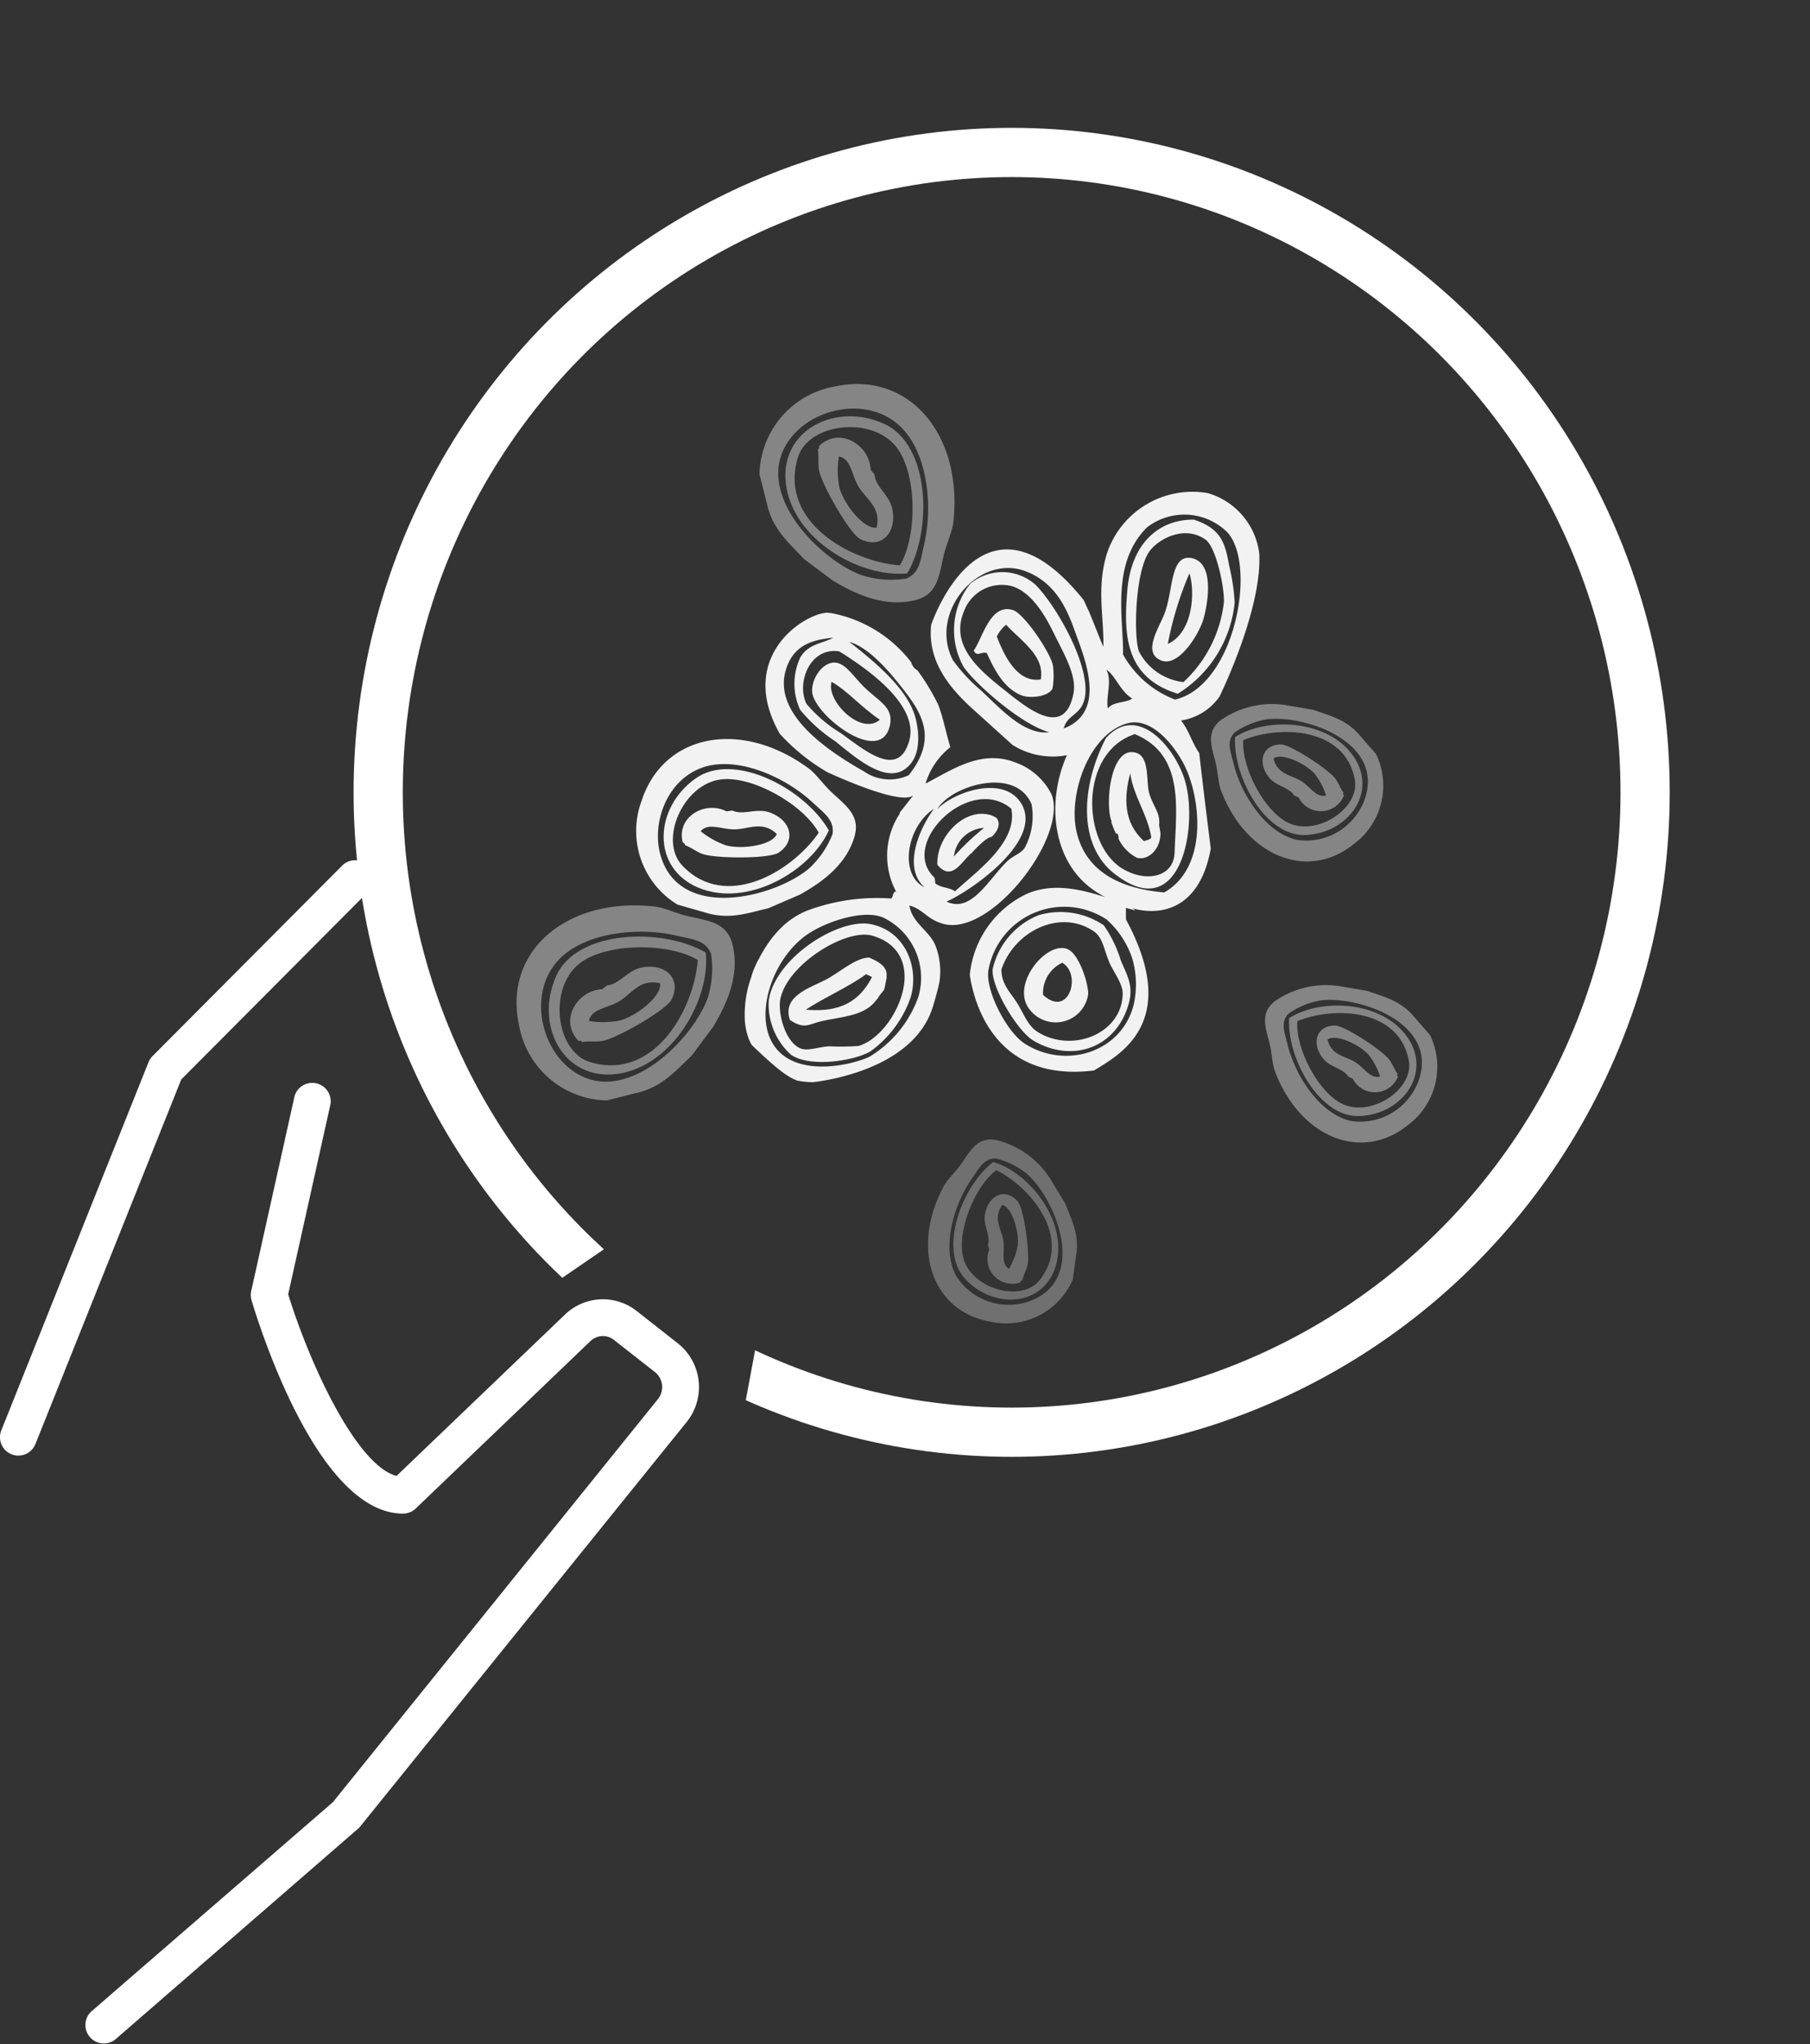 <svg xmlns="http://www.w3.org/2000/svg" xmlns:xlink="http://www.w3.org/1999/xlink" width="147.153" height="166.119" viewBox="0 0 147.153 166.119">
  <rect x="0" y="0" width="147.153" height="166.119" fill="#333333" stroke="none"/>
  <defs>
    <clipPath id="clip-path">
      <path id="Subtraction_3" data-name="Subtraction 3" d="M127.386,124.752H38.244l.953-2.019,2.684-14.394L31.405,100.1,19.39,108.339,0,122.746V0H127.386V124.751Z" fill="none" stroke="#707070" stroke-width="1"/>
    </clipPath>
  </defs>
  <g id="Group_265" data-name="Group 265" transform="translate(-609 -1611.5)">
    <g id="Group_250" data-name="Group 250" transform="translate(648.157 1639.871)">
      <g id="Group_239" data-name="Group 239" transform="translate(12.598 11.612)">
        <path id="Path_694" data-name="Path 694" d="M877.726,341.444a6.2,6.2,0,0,0-3.717,4.343c-.2,1.4,2,5.082,3.307,5.849,3.075,1.814,6.7.67,7.738-2.976.41-1.447-.078-2.253-.63-3.526a10.205,10.205,0,0,0-1.388-2.869A6.27,6.27,0,0,0,877.726,341.444Zm6.847,6.4c-.076,3.242-4.116,4.828-6.913,3.085-.861-.538-1.171-1.614-1.736-2.452-.6-.89-1.223-1.51-1.208-2.636,1.063-3.131,4.794-4.936,7.5-3.092.741.5.823,1.471,1.266,2.517C883.818,346.055,884.592,347.013,884.573,347.841Z" transform="translate(-845.052 -307.05)" fill="#f2f2f2" fill-rule="evenodd"/>
        <path id="Path_695" data-name="Path 695" d="M881.091,345.368c-1.738-.647-4.693,3.008-3,4.981a2.667,2.667,0,0,0,4.7-1.233C882.893,348.432,882.106,345.746,881.091,345.368Zm-1.958,3.733a2.713,2.713,0,0,1,1.558-2.61C882.3,347.407,881.24,351.04,879.133,349.1Z" transform="translate(-846.087 -308.234)" fill="#f2f2f2" fill-rule="evenodd"/>
        <path id="Path_696" data-name="Path 696" d="M875.045,306.654c-1.857-.615-2.484,2.273-3.2,3.275.233.59.664.027,1.063.223.49,1.057,1.294,2.867,2.866,3.442.621.225,2.082.126,2.468-.559a6.225,6.225,0,0,0,.036-1.885C878.084,310.1,875.943,306.95,875.045,306.654Zm2.245,5.626c-1.974.326-3.043-2.113-3.575-3.491a2.964,2.964,0,0,1,.755-.952C875.737,309.205,877.62,310.359,877.29,312.28Z" transform="translate(-844.43 -297.051)" fill="#f2f2f2" fill-rule="evenodd"/>
        <path id="Path_697" data-name="Path 697" d="M895.431,300.727c-1.736-.319-1.468,2.612-2.186,4.5-.447,1.181-1.86,3.211-.249,3.83,1.4.538,3.078-2.145,3.434-3.455C896.794,304.265,897.3,301.071,895.431,300.727Zm-1.92,6.971a27.477,27.477,0,0,1,1.758-5.732C895.751,303.5,895.547,306.792,893.511,307.7Z" transform="translate(-850.322 -295.357)" fill="#f2f2f2" fill-rule="evenodd"/>
        <path id="Path_698" data-name="Path 698" d="M894.765,296.344c-2.8-.031-5.081,1.877-5.41,5.717-.306,3.583-.226,7.106,4.1,8.432a9.859,9.859,0,0,0,4.624-7.414,16.548,16.548,0,0,0-.448-3C897.3,298.2,896.954,297.072,894.765,296.344Zm2.435,6.744a10.45,10.45,0,0,1-3.281,6.456,4.646,4.646,0,0,1-3.62-2.489c-.448-1.177-.33-6.63.9-8.2.827-1.048,2.9-2.057,4.523-.877C896.584,298.606,897.276,301.941,897.2,303.088Z" transform="translate(-849.456 -294.098)" fill="#f2f2f2" fill-rule="evenodd"/>
        <path id="Path_699" data-name="Path 699" d="M886.323,320.875c-2.062,3.991-2.252,8.694.659,11,5.383,4.27,6.841-3.664,5.8-7.429C892.055,321.814,888.961,317.945,886.323,320.875Zm5.585,9.3c-.061,2.036-2.374,2.47-4.284,1.287-3.27-2.026-3.5-9.425,1.05-10.906C892.776,322.248,892.012,326.689,891.908,330.172Z" transform="translate(-848.167 -300.88)" fill="#f2f2f2" fill-rule="evenodd"/>
        <path id="Path_700" data-name="Path 700" d="M839,325.6c-3.4,2.4-3.634,7.282.222,8.889,3.977,1.656,9.1-1.339,10.6-4.659C847.889,326.455,842.124,323.391,839,325.6Zm-1.1,7.078c-1.908-2.021.034-6.56,3.1-6.984,2.531-.35,6.7,1.985,8,4.323C846.8,333.206,841.412,336.4,837.9,332.681Z" transform="translate(-834.192 -302.331)" fill="#f2f2f2" fill-rule="evenodd"/>
        <path id="Path_701" data-name="Path 701" d="M842.1,329.56c-1.736-.889-4.075.435-3.562,2.515.079.071.232.117.179.235.469.144,1,.591,1.539.747,1.217.348,5.329.349,6.064-.13,1.5-.976,1.023-2.678-.745-3.288-1.041-.361-2.126.263-3-.142m-.5,2.833A6.911,6.911,0,0,1,840,331.175c.632-.721,1.653-.154,2.707-.15,1.187.005,2.3-.741,3.479.371C845.875,332.294,843.426,332.682,842.076,332.329Z" transform="translate(-834.792 -303.609)" fill="#f2f2f2" fill-rule="evenodd"/>
        <path id="Path_702" data-name="Path 702" d="M853.367,315.088c.169,1.866,5.644,6.124,6.333,2.634.287-1.454-.974-1.918-2.156-3.1-.78-.777-1.381-1.75-2.142-1.918C854.275,312.462,853.27,314,853.367,315.088Zm1.581-.843c1.223.668,2.505,2.149,3.922,3.075C857.337,318.672,854.468,315.751,854.948,314.246Z" transform="translate(-839.093 -298.817)" fill="#f2f2f2" fill-rule="evenodd"/>
        <path id="Path_703" data-name="Path 703" d="M856.682,342.542c-2.617-.514-7.8,2.754-8.289,6.222a5.509,5.509,0,0,0,1.817,4.395c1.491,1.025,4.947.548,6.416-.253a9.024,9.024,0,0,0,3.3-4.4C860.635,346.2,859.6,343.118,856.682,342.542Zm2.6,5.5c-.545,2.151-2.147,4.006-3.6,4.4a19.6,19.6,0,0,1-2.354.028c-.932.047-1.809.435-2.412.146-1.249-.6-1.789-2.937-1.578-3.986.567-2.821,5.332-5.763,7.476-5.151C859.151,344.15,859.782,346.063,859.278,348.046Z" transform="translate(-837.651 -307.424)" fill="#f2f2f2" fill-rule="evenodd"/>
        <path id="Path_704" data-name="Path 704" d="M849.13,325.716c-.657-.616-1.251-1.484-1.848-1.922-5.477-4.018-11.791-2.83-13.572,2.632a7,7,0,0,0,2.925,8.446l2.185.621c1.991.646,3.552.048,5.189-.33l2.555-1.1h0c1.654-.927,3.72-2.318,4.432-4.661C851.533,327.644,850.345,326.855,849.13,325.716Zm.1,3.415a7.445,7.445,0,0,1-1.968,2.849c-2.8,2.3-10.485,4.289-12.026-1.154-.7-2.483.424-5.942,3.274-7.045,2.767-1.072,6.76.589,9.16,2.837C848.592,327.482,849.395,328.009,849.228,329.131Z" transform="translate(-833.299 -301.337)" fill="#f2f2f2" fill-rule="evenodd"/>
        <path id="Path_705" data-name="Path 705" d="M882.792,326.985l.728.2c0-.016-.005-.033-.011-.048-.063-.041-.146-.076-.209-.118,3.147.826,5.664-.712,6.39-4.867-.516-4.095-.791-6.438-.937-7.752-.568-.788-.831-1.844-1.482-2.644a4.708,4.708,0,0,0,3.119-1.923c.053-.107,3.488-7.091,3.243-11.646a5.863,5.863,0,0,0-4.175-4.909,7.317,7.317,0,0,0-8.215,4.923c-.847,2.782-.236,5.06-.282,7.565-.436-.985-.792-2-1.223-2.983-.1-.2-.211-.445-.349-.752-.01-.02-.018-.041-.028-.06-8.261-10.3-12.386,1.964-12.4,2-.3,2.811,1.274,4.972,3.459,6.922l3.153,2.848a6.151,6.151,0,0,0,4.427.832c-1.663,3.676-1.287,8.738,2.367,11.1.244.158.486.3.726.433-2.21-.716-4.314-1.124-6.316-.283a8.183,8.183,0,0,0-4.679,6.6c.316,2.135,1.957,8.786,10.1,7.772l.008,0c1.818-1.171,7.206-3.729,2.589-12.275Zm1.706-30.919a4.971,4.971,0,0,1,6.541.394c2.438,2.666.612,12.474-4.257,13.594a8.218,8.218,0,0,1-4.225-3.661C882.627,303.685,881.512,299.026,884.5,296.067Zm-1.191,13.91c-.621.389-1.442.2-1.993.789-.152-1,.364-2.228-.1-3.12C881.907,308.034,882.313,309.368,883.307,309.977Zm-10.253-.586c-2.144-1.7-4.6-3.679-3.433-6.5a3.281,3.281,0,0,1,3.921-2.048c1.623.516,2.713,2.435,3.4,3.847.775,1.588,1.876,3.4,1.587,4.868C877.823,313.178,874.936,310.887,873.054,309.391Zm4.687,3.007c.225-.983,1.161-1.073,1.566-2.021,1.007-2.361-2-7.73-3.823-9.612a4.065,4.065,0,0,0-5.359-.114,6.081,6.081,0,0,0-.51,6.778c1.076,1.5,4.785,4.72,6.951,5.277-2.08.275-4.08-2.038-5.635-3.466a13.358,13.358,0,0,1-2.206-2.388c-2.01-3.873,2.117-8.728,5.98-7.2,2.478.982,3.358,3.21,4,5.016C879.448,306.732,881.263,311.069,877.741,312.4Zm1.041,8.409c-.706-3.045,1.015-7.969,4.136-8.823,1.954-.534,3.827,1.8,4.633,3.42,1.322,2.652,1.958,8.272-1.646,10.324C882.448,325.428,879.549,324.115,878.782,320.806Zm4.642,14.044c-.987,3.891-5.541,5.28-8.855,3.166-1.46-.931-3.227-4.335-2.955-5.971a6.258,6.258,0,0,1,9.609-4.117,7.33,7.33,0,0,1,2.1,3.215A7.569,7.569,0,0,1,883.424,334.851Z" transform="translate(-843.01 -293.186)" fill="#f2f2f2" fill-rule="evenodd"/>
        <path id="Path_706" data-name="Path 706" d="M870.6,321.75a5.252,5.252,0,0,0-2.974-2.614c-2.722-1.045-5.036.555-7.234,1.709l-.027-.021a5.978,5.978,0,0,1,2.006-2.922c-.361-1.149-.561-2.353-1-3.476a18.17,18.17,0,0,0-1.674-2.762,1.026,1.026,0,0,1-.5-.644,10.656,10.656,0,0,0-6.528-4.012h0c-.105-.008-.208-.016-.311-.028-1.907.063-7.395,3.614-3.855,9.836a16.241,16.241,0,0,0,3.872,3.124c1.226.561,6.084,2.706,6.986,1.867-.425.561-.794,1.029-1.116,1.421.012.014.023.028.035.042a6.21,6.21,0,0,0-.305,6.4c-.247-.144-.257.395-.405.535a16.192,16.192,0,0,0-6.936,1.019v0c-.034.012-.066.031-.1.045a6.717,6.717,0,0,0-1.671,1.075c-.038.034-.074.071-.111.106-.124.116-.244.236-.361.359s-.209.23-.31.351l-.088.1a10.53,10.53,0,0,0-1.177,1.831,3.766,3.766,0,0,0-.215.4c-.09.2-.177.393-.255.592a4.431,4.431,0,0,0-.153.484,9.02,9.02,0,0,0-.524,3.653c0,.031.006.061.01.092a5.358,5.358,0,0,0,.09.57c0,.025.01.049.016.074a4.553,4.553,0,0,0,.173.582l0,.01a3.832,3.832,0,0,0,.265.56c1.923,1.838,2.891,2.622,3.741,2.905a7.475,7.475,0,0,0,1.245.119c2.047-.246,6.621-1.23,8.806-4.268v-.011l.021-.018a6.252,6.252,0,0,0,.888-1.757c.25-.8.426-1.479.555-2.073a5.766,5.766,0,0,0-.338-3.021c-.506-1.181-1.893-1.815-2.1-3.214,1.149.313,1.414,1.137,2.785,1.5C865.69,333.295,871.934,325.191,870.6,321.75Zm-17.261-11.632c2.53,1.576,6.506,4.458,5.68,7.294-.9,3.094-3.615.739-5.543-.641a11.3,11.3,0,0,1-2.8-2.383C849.835,312.714,850.935,309.747,853.335,310.118Zm5.653,10.062a3.658,3.658,0,0,1-3.654-.311c-3.848-2.169-7.567-5.158-6.225-8.582.7-1.788,2.2-2.114,3.742-2.282-.881.5-2.017.467-2.69,1.621a5.047,5.047,0,0,0-.008,4.24,12.573,12.573,0,0,0,2.856,2.558c1.8,1.455,4.509,3.852,6.146,1.811.887-1.1.611-3,.307-3.948-.71-2.22-3.22-4.294-5.31-5.944,1.458.43,2.927,2.031,4.044,3.427C859.893,314.892,861.5,317.015,858.989,320.18Zm.8,17.951a9.348,9.348,0,0,1-4,4.934c-1.452.677-5.557,1.615-7.485-.56-2.124-2.4-.5-7.448,2.539-9.452,1.536-1.012,4.5-1.971,6.05-1.307A5.434,5.434,0,0,1,859.788,338.13Zm1.236-15.206c-1.4,1.933-2.436,4.907-.751,6.368C858.164,328.265,858.825,324.353,861.024,322.924Zm.064,5.592c-2.984-2.75,2.868-8.476,6.235-5.608.556,2.737-2.893,5.137-4.573,6.708-.588-.371-1-.226-1.6-.629m7.269-2.912c-.289.462-.937.637-1.4,1.076-1.526,1.443-2.918,4.279-4.966,3.3,1.772-.745,7.779-4.793,6.149-7.844-1.336-2.5-5.456-1.134-6.885.316,1.1-1.878,6.342-3.507,7.651-.384A5.42,5.42,0,0,1,868.422,326.076Z" transform="translate(-836.862 -297.169)" fill="#f2f2f2" fill-rule="evenodd"/>
        <path id="Path_707" data-name="Path 707" d="M858.658,347.935c-.009.005-.02.006-.029.012.124-.732-.506-1.2-1.431-1.572-1.156.058-2.37,1.213-3.513,1.808-1.25.65-3.581,1.329-2.905,3.272,1.217.8,1.508.332,2.592.088,1.523-.343,3.257-.405,4.222-1.463l.349-.416c.148-.3.353-.432.509-.709C858.457,348.935,858.57,348.4,858.658,347.935Zm-6.592,2.681c1.607-1.049,3.333-1.753,4.912-2.884l.474.23C856.2,350.41,854.229,350.792,852.066,350.616Z" transform="translate(-838.313 -308.546)" fill="#f2f2f2" fill-rule="evenodd"/>
        <path id="Path_708" data-name="Path 708" d="M891.371,328.839c.12-1-.471-1.479-.8-2.581-.274-.928.059-2.931-1.041-3.287-2.178-.7-2.582,4.454-1.994,5.618-.023-.013-.041-.015-.062-.026a9.736,9.736,0,0,0,.381.951.528.528,0,0,1,.1.011.447.447,0,0,1,.111.409,3.351,3.351,0,0,0,1.518,1.565c1,.224,1.915-.786,1.9-2.016Zm-1.221,1.309c-1.581-1.423-1.7-3.351-1.124-5.521.255,1.849,1.427,3.381,1.711,5.22C890.583,330.071,890.344,330.047,890.15,330.148Z" transform="translate(-848.892 -301.769)" fill="#f2f2f2" fill-rule="evenodd"/>
        <g id="Group_237" data-name="Group 237" transform="translate(24.447 26.151)">
          <path id="Path_709" data-name="Path 709" d="M871.635,334.4a.479.479,0,0,0,.09.144Z" transform="translate(-868.817 -331.238)" fill="#f2f2f2" fill-rule="evenodd"/>
          <path id="Path_710" data-name="Path 710" d="M872.1,331.826c.454-.436.8-1.053.363-1.56l-.355-.172c-2.161-.75-4.532,1.711-4.429,4,1.2,1.459,2.013-.368,2.815-.976C870.491,333.115,871.616,331.849,872.1,331.826Zm-3.075,1.6a2.6,2.6,0,0,1,2.447-2.325A20.383,20.383,0,0,0,869.022,333.426Z" transform="translate(-867.672 -329.956)" fill="#f2f2f2" fill-rule="evenodd"/>
        </g>
      </g>
      <g id="Group_246" data-name="Group 246" transform="translate(0 0)">
        <g id="Group_241" data-name="Group 241" transform="translate(33.144 0) rotate(60)" opacity="0.4">
          <path id="Path_711" data-name="Path 711" d="M2.757.793c-3.589,2.539-3.84,7.694.235,9.392,4.2,1.75,9.612-1.415,11.2-4.922C12.151,1.692,6.06-1.545,2.757.793ZM1.6,8.271C-.417,6.136,1.635,1.34,4.874.892c2.674-.37,7.083,2.1,8.453,4.568C11.006,8.825,5.308,12.2,1.6,8.271Z" transform="translate(2.322 2.586)" fill="#fff" fill-rule="evenodd"/>
          <path id="Path_712" data-name="Path 712" d="M3.84.3C2.006-.642-.466.756.076,2.954c.083.075.245.123.189.248.5.152,1.052.624,1.626.789,1.286.368,5.63.369,6.407-.137C9.884,2.823,9.38,1.024,7.511.38,6.411,0,5.264.658,4.336.229M3.812,3.222A7.3,7.3,0,0,1,1.62,2c.667-.762,1.746-.162,2.86-.159,1.254.005,2.432-.783,3.676.392C7.825,3.186,5.238,3.6,3.812,3.222Z" transform="translate(3.885 5.912)" fill="#fff" fill-rule="evenodd"/>
          <path id="Path_713" data-name="Path 713" d="M16.727,4.548c-.694-.651-1.322-1.568-1.952-2.03C8.988-1.729,2.316-.473.435,5.3a7.4,7.4,0,0,0,3.091,8.924l2.309.656c2.1.682,3.754.051,5.483-.349l2.7-1.161h0c1.748-.979,3.931-2.449,4.683-4.925C19.266,6.584,18.011,5.751,16.727,4.548Zm.1,3.608a7.869,7.869,0,0,1-2.079,3.01C11.794,13.6,3.673,15.7,2.045,9.947,1.3,7.323,2.493,3.668,5.5,2.5c2.923-1.132,7.143.622,9.679,3C16.159,6.413,17.007,6.971,16.831,8.156Z" transform="translate(0 0)" fill="#fff" fill-rule="evenodd"/>
        </g>
        <g id="Group_243" data-name="Group 243" transform="translate(0 50.502) rotate(-30)" opacity="0.4">
          <path id="Path_711-2" data-name="Path 711" d="M2.757.793c-3.589,2.539-3.84,7.694.235,9.392,4.2,1.75,9.612-1.415,11.2-4.922C12.151,1.692,6.06-1.545,2.757.793ZM1.6,8.271C-.417,6.136,1.635,1.34,4.874.892c2.674-.37,7.083,2.1,8.453,4.568C11.006,8.825,5.308,12.2,1.6,8.271Z" transform="translate(2.322 2.586)" fill="#fff" fill-rule="evenodd"/>
          <path id="Path_712-2" data-name="Path 712" d="M3.84.3C2.006-.642-.466.756.076,2.954c.083.075.245.123.189.248.5.152,1.052.624,1.626.789,1.286.368,5.63.369,6.407-.137C9.884,2.823,9.38,1.024,7.511.38,6.411,0,5.264.658,4.336.229M3.812,3.222A7.3,7.3,0,0,1,1.62,2c.667-.762,1.746-.162,2.86-.159,1.254.005,2.432-.783,3.676.392C7.825,3.186,5.238,3.6,3.812,3.222Z" transform="translate(3.885 5.912)" fill="#fff" fill-rule="evenodd"/>
          <path id="Path_713-2" data-name="Path 713" d="M16.727,4.548c-.694-.651-1.322-1.568-1.952-2.03C8.988-1.729,2.316-.473.435,5.3a7.4,7.4,0,0,0,3.091,8.924l2.309.656c2.1.682,3.754.051,5.483-.349l2.7-1.161h0c1.748-.979,3.931-2.449,4.683-4.925C19.266,6.584,18.011,5.751,16.727,4.548Zm.1,3.608a7.869,7.869,0,0,1-2.079,3.01C11.794,13.6,3.673,15.7,2.045,9.947,1.3,7.323,2.493,3.668,5.5,2.5c2.923-1.132,7.143.622,9.679,3C16.159,6.413,17.007,6.971,16.831,8.156Z" transform="translate(0 0)" fill="#fff" fill-rule="evenodd"/>
        </g>
        <g id="Group_242" data-name="Group 242" transform="matrix(-0.839, -0.545, 0.545, -0.839, 68.895, 43.955)" opacity="0.4">
          <path id="Path_711-3" data-name="Path 711" d="M2.2.632C-.664,2.656-.864,6.767,2.385,8.12c3.35,1.4,7.664-1.128,8.933-3.924C9.688,1.349,4.832-1.232,2.2.632ZM1.275,6.595C-.332,4.892,1.3,1.068,3.886.711,6.018.416,9.533,2.383,10.625,4.353,8.775,7.036,4.232,9.725,1.275,6.595Z" transform="translate(1.851 2.062)" fill="#fff" fill-rule="evenodd"/>
          <path id="Path_712-3" data-name="Path 712" d="M3.062.237a2.022,2.022,0,0,0-3,2.119c.067.06.2.1.151.2.395.121.839.5,1.3.629,1.025.294,4.489.294,5.108-.11C7.88,2.25,7.479.817,5.989.3,5.111,0,4.2.524,3.457.183M3.039,2.569A5.823,5.823,0,0,1,1.292,1.6c.532-.608,1.392-.129,2.28-.126,1,0,1.939-.624,2.931.313C6.239,2.54,4.176,2.867,3.039,2.569Z" transform="translate(3.097 4.713)" fill="#fff" fill-rule="evenodd"/>
          <path id="Path_713-3" data-name="Path 713" d="M13.337,3.626c-.553-.519-1.054-1.25-1.557-1.619C7.166-1.378,1.846-.377.347,4.225A5.9,5.9,0,0,0,2.811,11.34l1.841.523c1.677.544,2.993.041,4.371-.278l2.153-.926h0a7.253,7.253,0,0,0,3.734-3.926C15.361,5.25,14.36,4.585,13.337,3.626ZM13.419,6.5a6.274,6.274,0,0,1-1.658,2.4C9.4,10.843,2.929,12.516,1.63,7.93A5.055,5.055,0,0,1,4.388,2c2.331-.9,5.695.5,7.717,2.39C12.883,5.113,13.559,5.558,13.419,6.5Z" transform="translate(0 0)" fill="#fff" fill-rule="evenodd"/>
        </g>
        <g id="Group_245" data-name="Group 245" transform="matrix(-0.839, -0.545, 0.545, -0.839, 73.287, 66.797)" opacity="0.4">
          <path id="Path_711-4" data-name="Path 711" d="M2.2.632C-.664,2.656-.864,6.767,2.385,8.12c3.35,1.4,7.664-1.128,8.933-3.924C9.688,1.349,4.832-1.232,2.2.632ZM1.275,6.595C-.332,4.892,1.3,1.068,3.886.711,6.018.416,9.533,2.383,10.625,4.353,8.775,7.036,4.232,9.725,1.275,6.595Z" transform="translate(1.851 2.062)" fill="#fff" fill-rule="evenodd"/>
          <path id="Path_712-4" data-name="Path 712" d="M3.062.237a2.022,2.022,0,0,0-3,2.119c.067.06.2.1.151.2.395.121.839.5,1.3.629,1.025.294,4.489.294,5.108-.11C7.88,2.25,7.479.817,5.989.3,5.111,0,4.2.524,3.457.183M3.039,2.569A5.823,5.823,0,0,1,1.292,1.6c.532-.608,1.392-.129,2.28-.126,1,0,1.939-.624,2.931.313C6.239,2.54,4.176,2.867,3.039,2.569Z" transform="translate(3.097 4.713)" fill="#fff" fill-rule="evenodd"/>
          <path id="Path_713-4" data-name="Path 713" d="M13.337,3.626c-.553-.519-1.054-1.25-1.557-1.619C7.166-1.378,1.846-.377.347,4.225A5.9,5.9,0,0,0,2.811,11.34l1.841.523c1.677.544,2.993.041,4.371-.278l2.153-.926h0a7.253,7.253,0,0,0,3.734-3.926C15.361,5.25,14.36,4.585,13.337,3.626ZM13.419,6.5a6.274,6.274,0,0,1-1.658,2.4C9.4,10.843,2.929,12.516,1.63,7.93A5.055,5.055,0,0,1,4.388,2c2.331-.9,5.695.5,7.717,2.39C12.883,5.113,13.559,5.558,13.419,6.5Z" transform="translate(0 0)" fill="#fff" fill-rule="evenodd"/>
        </g>
        <g id="Group_244" data-name="Group 244" transform="translate(37.224 79.967) rotate(-98)" opacity="0.3">
          <path id="Path_711-5" data-name="Path 711" d="M2.2.632C-.664,2.656-.864,6.767,2.385,8.12c3.35,1.4,7.664-1.128,8.933-3.924C9.688,1.349,4.832-1.232,2.2.632ZM1.275,6.595C-.332,4.892,1.3,1.068,3.886.711,6.018.416,9.533,2.383,10.625,4.353,8.775,7.036,4.232,9.725,1.275,6.595Z" transform="translate(1.851 2.062)" fill="#fff" fill-rule="evenodd"/>
          <path id="Path_712-5" data-name="Path 712" d="M3.062.237a2.022,2.022,0,0,0-3,2.119c.067.06.2.1.151.2.395.121.839.5,1.3.629,1.025.294,4.489.294,5.108-.11C7.88,2.25,7.479.817,5.989.3,5.111,0,4.2.524,3.457.183M3.039,2.569A5.823,5.823,0,0,1,1.292,1.6c.532-.608,1.392-.129,2.28-.126,1,0,1.939-.624,2.931.313C6.239,2.54,4.176,2.867,3.039,2.569Z" transform="translate(3.097 4.713)" fill="#fff" fill-rule="evenodd"/>
          <path id="Path_713-5" data-name="Path 713" d="M13.337,3.626c-.553-.519-1.054-1.25-1.557-1.619C7.166-1.378,1.846-.377.347,4.225A5.9,5.9,0,0,0,2.811,11.34l1.841.523c1.677.544,2.993.041,4.371-.278l2.153-.926h0a7.253,7.253,0,0,0,3.734-3.926C15.361,5.25,14.36,4.585,13.337,3.626ZM13.419,6.5a6.274,6.274,0,0,1-1.658,2.4C9.4,10.843,2.929,12.516,1.63,7.93A5.055,5.055,0,0,1,4.388,2c2.331-.9,5.695.5,7.717,2.39C12.883,5.113,13.559,5.558,13.419,6.5Z" transform="translate(0 0)" fill="#fff" fill-rule="evenodd"/>
        </g>
      </g>
    </g>
    <g id="Group_264" data-name="Group 264" transform="translate(609 1611.5)">
      <g id="Group_248" data-name="Group 248" transform="translate(0 69.843)">
        <g id="Group_247" data-name="Group 247" transform="translate(0 0)">
          <path id="Path_714" data-name="Path 714" d="M292.923,231.049l-3.338-2.622a4.446,4.446,0,0,0-5.913.263L270,241.782c-3.186-.829-6.958-8.806-8.809-14.757l3.442-15.464a1.5,1.5,0,0,0-2.92-.653l-3.527,15.849a1.5,1.5,0,0,0,.029.759c.87,2.891,5.565,17.327,12.313,17.327a1.486,1.486,0,0,0,1.034-.415l14.2-13.6a1.455,1.455,0,0,1,1.965-.058l3.3,2.586a1.56,1.56,0,0,1,.233,2.173L264.83,268.29l-19.674,17.04a1.5,1.5,0,0,0,1.957,2.266l19.858-17.233,26.586-32.925A4.531,4.531,0,0,0,292.923,231.049Z" transform="translate(-237.762 -191.683)" fill="#fff"/>
          <path id="Path_715" data-name="Path 715" d="M266,189.608a1.5,1.5,0,0,0-2.12-2.113L248.4,203.04a1.521,1.521,0,0,0-.327.5l-11.961,29.9a1.494,1.494,0,1,0,2.774,1.11l11.849-29.614Z" transform="translate(-236 -187.057)" fill="#fff"/>
        </g>
      </g>
      <g id="Mask_Group_20" data-name="Mask Group 20" transform="translate(19.767)" clip-path="url(#clip-path)">
        <g id="Ellipse_46" data-name="Ellipse 46" transform="translate(8.98 10.39)" fill="none" stroke="#fff" stroke-width="4">
          <ellipse cx="53.5" cy="54" rx="53.5" ry="54" stroke="none"/>
          <ellipse cx="53.5" cy="54" rx="51.5" ry="52" fill="none"/>
        </g>
      </g>
    </g>
  </g>
</svg>
